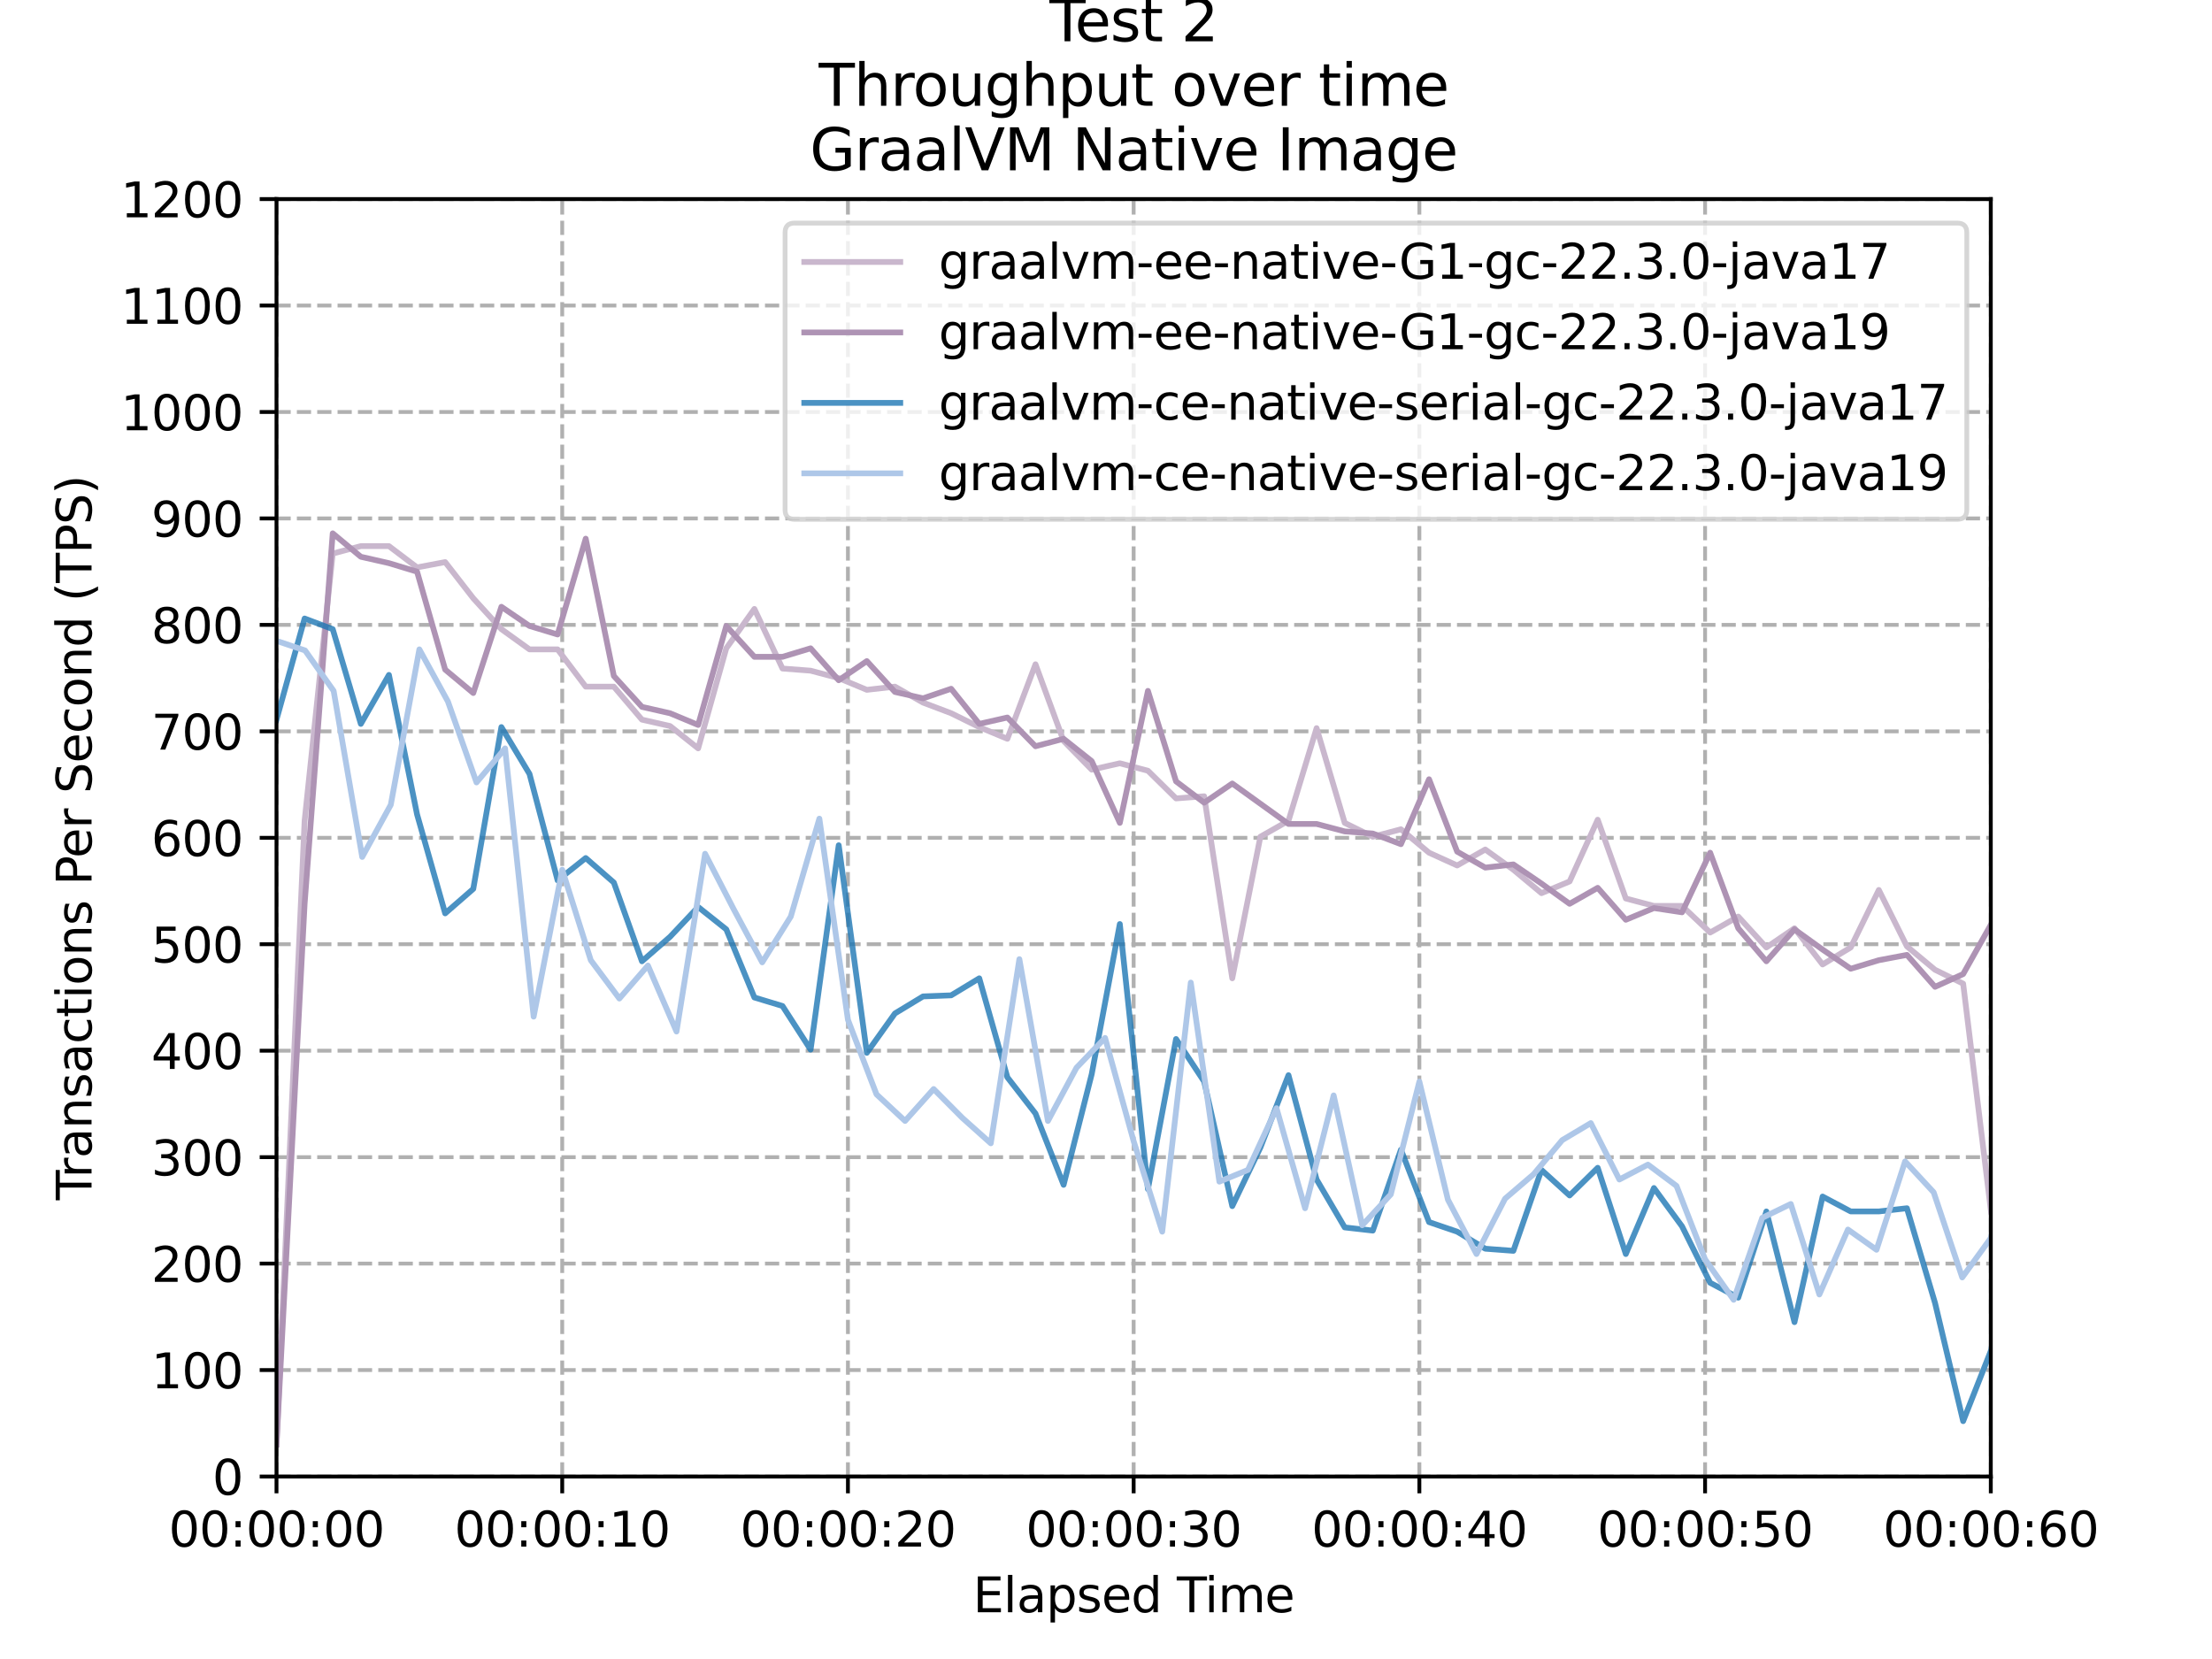 <?xml version="1.0" encoding="utf-8" standalone="no"?>
<!DOCTYPE svg PUBLIC "-//W3C//DTD SVG 1.1//EN"
  "http://www.w3.org/Graphics/SVG/1.1/DTD/svg11.dtd">
<svg xmlns:xlink="http://www.w3.org/1999/xlink" width="460.8pt" height="345.6pt" viewBox="0 0 460.8 345.6" xmlns="http://www.w3.org/2000/svg" version="1.1">
 <defs>
  <style type="text/css">*{stroke-linejoin: round; stroke-linecap: butt}</style>
 </defs>
 <g id="figure_1">
  <g id="patch_1">
   <path d="M 0 345.6 
L 460.8 345.6 
L 460.8 0 
L 0 0 
z
" style="fill: #ffffff"/>
  </g>
  <g id="axes_1">
   <g id="patch_2">
    <path d="M 57.6 307.584 
L 414.72 307.584 
L 414.72 41.472 
L 57.6 41.472 
z
" style="fill: #ffffff"/>
   </g>
   <g id="matplotlib.axis_1">
    <g id="xtick_1">
     <g id="line2d_1">
      <path d="M 57.6 307.584 
L 57.6 41.472 
" clip-path="url(#pe1d8a5c0b3)" style="fill: none; stroke-dasharray: 2.96,1.28; stroke-dashoffset: 0; stroke: #b0b0b0; stroke-width: 0.8"/>
     </g>
     <g id="line2d_2">
      <defs>
       <path id="mae9453c568" d="M 0 0 
L 0 3.5 
" style="stroke: #000000; stroke-width: 0.8"/>
      </defs>
      <g>
       <use xlink:href="#mae9453c568" x="57.6" y="307.584" style="stroke: #000000; stroke-width: 0.8"/>
      </g>
     </g>
     <g id="text_1">
      <!-- 00:00:00 -->
      <g transform="translate(35.144 322.182) scale(0.1 -0.1)">
       <defs>
        <path id="DejaVuSans-30" d="M 2034 4250 
Q 1547 4250 1301 3770 
Q 1056 3291 1056 2328 
Q 1056 1369 1301 889 
Q 1547 409 2034 409 
Q 2525 409 2770 889 
Q 3016 1369 3016 2328 
Q 3016 3291 2770 3770 
Q 2525 4250 2034 4250 
z
M 2034 4750 
Q 2819 4750 3233 4129 
Q 3647 3509 3647 2328 
Q 3647 1150 3233 529 
Q 2819 -91 2034 -91 
Q 1250 -91 836 529 
Q 422 1150 422 2328 
Q 422 3509 836 4129 
Q 1250 4750 2034 4750 
z
" transform="scale(0.016)"/>
        <path id="DejaVuSans-3a" d="M 750 794 
L 1409 794 
L 1409 0 
L 750 0 
L 750 794 
z
M 750 3309 
L 1409 3309 
L 1409 2516 
L 750 2516 
L 750 3309 
z
" transform="scale(0.016)"/>
       </defs>
       <use xlink:href="#DejaVuSans-30"/>
       <use xlink:href="#DejaVuSans-30" x="63.623"/>
       <use xlink:href="#DejaVuSans-3a" x="127.246"/>
       <use xlink:href="#DejaVuSans-30" x="160.938"/>
       <use xlink:href="#DejaVuSans-30" x="224.561"/>
       <use xlink:href="#DejaVuSans-3a" x="288.184"/>
       <use xlink:href="#DejaVuSans-30" x="321.875"/>
       <use xlink:href="#DejaVuSans-30" x="385.498"/>
      </g>
     </g>
    </g>
    <g id="xtick_2">
     <g id="line2d_3">
      <path d="M 117.12 307.584 
L 117.12 41.472 
" clip-path="url(#pe1d8a5c0b3)" style="fill: none; stroke-dasharray: 2.96,1.28; stroke-dashoffset: 0; stroke: #b0b0b0; stroke-width: 0.8"/>
     </g>
     <g id="line2d_4">
      <g>
       <use xlink:href="#mae9453c568" x="117.12" y="307.584" style="stroke: #000000; stroke-width: 0.8"/>
      </g>
     </g>
     <g id="text_2">
      <!-- 00:00:10 -->
      <g transform="translate(94.664 322.182) scale(0.1 -0.1)">
       <defs>
        <path id="DejaVuSans-31" d="M 794 531 
L 1825 531 
L 1825 4091 
L 703 3866 
L 703 4441 
L 1819 4666 
L 2450 4666 
L 2450 531 
L 3481 531 
L 3481 0 
L 794 0 
L 794 531 
z
" transform="scale(0.016)"/>
       </defs>
       <use xlink:href="#DejaVuSans-30"/>
       <use xlink:href="#DejaVuSans-30" x="63.623"/>
       <use xlink:href="#DejaVuSans-3a" x="127.246"/>
       <use xlink:href="#DejaVuSans-30" x="160.938"/>
       <use xlink:href="#DejaVuSans-30" x="224.561"/>
       <use xlink:href="#DejaVuSans-3a" x="288.184"/>
       <use xlink:href="#DejaVuSans-31" x="321.875"/>
       <use xlink:href="#DejaVuSans-30" x="385.498"/>
      </g>
     </g>
    </g>
    <g id="xtick_3">
     <g id="line2d_5">
      <path d="M 176.64 307.584 
L 176.64 41.472 
" clip-path="url(#pe1d8a5c0b3)" style="fill: none; stroke-dasharray: 2.96,1.28; stroke-dashoffset: 0; stroke: #b0b0b0; stroke-width: 0.8"/>
     </g>
     <g id="line2d_6">
      <g>
       <use xlink:href="#mae9453c568" x="176.64" y="307.584" style="stroke: #000000; stroke-width: 0.8"/>
      </g>
     </g>
     <g id="text_3">
      <!-- 00:00:20 -->
      <g transform="translate(154.184 322.182) scale(0.1 -0.1)">
       <defs>
        <path id="DejaVuSans-32" d="M 1228 531 
L 3431 531 
L 3431 0 
L 469 0 
L 469 531 
Q 828 903 1448 1529 
Q 2069 2156 2228 2338 
Q 2531 2678 2651 2914 
Q 2772 3150 2772 3378 
Q 2772 3750 2511 3984 
Q 2250 4219 1831 4219 
Q 1534 4219 1204 4116 
Q 875 4013 500 3803 
L 500 4441 
Q 881 4594 1212 4672 
Q 1544 4750 1819 4750 
Q 2544 4750 2975 4387 
Q 3406 4025 3406 3419 
Q 3406 3131 3298 2873 
Q 3191 2616 2906 2266 
Q 2828 2175 2409 1742 
Q 1991 1309 1228 531 
z
" transform="scale(0.016)"/>
       </defs>
       <use xlink:href="#DejaVuSans-30"/>
       <use xlink:href="#DejaVuSans-30" x="63.623"/>
       <use xlink:href="#DejaVuSans-3a" x="127.246"/>
       <use xlink:href="#DejaVuSans-30" x="160.938"/>
       <use xlink:href="#DejaVuSans-30" x="224.561"/>
       <use xlink:href="#DejaVuSans-3a" x="288.184"/>
       <use xlink:href="#DejaVuSans-32" x="321.875"/>
       <use xlink:href="#DejaVuSans-30" x="385.498"/>
      </g>
     </g>
    </g>
    <g id="xtick_4">
     <g id="line2d_7">
      <path d="M 236.16 307.584 
L 236.16 41.472 
" clip-path="url(#pe1d8a5c0b3)" style="fill: none; stroke-dasharray: 2.96,1.28; stroke-dashoffset: 0; stroke: #b0b0b0; stroke-width: 0.8"/>
     </g>
     <g id="line2d_8">
      <g>
       <use xlink:href="#mae9453c568" x="236.16" y="307.584" style="stroke: #000000; stroke-width: 0.8"/>
      </g>
     </g>
     <g id="text_4">
      <!-- 00:00:30 -->
      <g transform="translate(213.704 322.182) scale(0.1 -0.1)">
       <defs>
        <path id="DejaVuSans-33" d="M 2597 2516 
Q 3050 2419 3304 2112 
Q 3559 1806 3559 1356 
Q 3559 666 3084 287 
Q 2609 -91 1734 -91 
Q 1441 -91 1130 -33 
Q 819 25 488 141 
L 488 750 
Q 750 597 1062 519 
Q 1375 441 1716 441 
Q 2309 441 2620 675 
Q 2931 909 2931 1356 
Q 2931 1769 2642 2001 
Q 2353 2234 1838 2234 
L 1294 2234 
L 1294 2753 
L 1863 2753 
Q 2328 2753 2575 2939 
Q 2822 3125 2822 3475 
Q 2822 3834 2567 4026 
Q 2313 4219 1838 4219 
Q 1578 4219 1281 4162 
Q 984 4106 628 3988 
L 628 4550 
Q 988 4650 1302 4700 
Q 1616 4750 1894 4750 
Q 2613 4750 3031 4423 
Q 3450 4097 3450 3541 
Q 3450 3153 3228 2886 
Q 3006 2619 2597 2516 
z
" transform="scale(0.016)"/>
       </defs>
       <use xlink:href="#DejaVuSans-30"/>
       <use xlink:href="#DejaVuSans-30" x="63.623"/>
       <use xlink:href="#DejaVuSans-3a" x="127.246"/>
       <use xlink:href="#DejaVuSans-30" x="160.938"/>
       <use xlink:href="#DejaVuSans-30" x="224.561"/>
       <use xlink:href="#DejaVuSans-3a" x="288.184"/>
       <use xlink:href="#DejaVuSans-33" x="321.875"/>
       <use xlink:href="#DejaVuSans-30" x="385.498"/>
      </g>
     </g>
    </g>
    <g id="xtick_5">
     <g id="line2d_9">
      <path d="M 295.68 307.584 
L 295.68 41.472 
" clip-path="url(#pe1d8a5c0b3)" style="fill: none; stroke-dasharray: 2.96,1.28; stroke-dashoffset: 0; stroke: #b0b0b0; stroke-width: 0.8"/>
     </g>
     <g id="line2d_10">
      <g>
       <use xlink:href="#mae9453c568" x="295.68" y="307.584" style="stroke: #000000; stroke-width: 0.8"/>
      </g>
     </g>
     <g id="text_5">
      <!-- 00:00:40 -->
      <g transform="translate(273.224 322.182) scale(0.1 -0.1)">
       <defs>
        <path id="DejaVuSans-34" d="M 2419 4116 
L 825 1625 
L 2419 1625 
L 2419 4116 
z
M 2253 4666 
L 3047 4666 
L 3047 1625 
L 3713 1625 
L 3713 1100 
L 3047 1100 
L 3047 0 
L 2419 0 
L 2419 1100 
L 313 1100 
L 313 1709 
L 2253 4666 
z
" transform="scale(0.016)"/>
       </defs>
       <use xlink:href="#DejaVuSans-30"/>
       <use xlink:href="#DejaVuSans-30" x="63.623"/>
       <use xlink:href="#DejaVuSans-3a" x="127.246"/>
       <use xlink:href="#DejaVuSans-30" x="160.938"/>
       <use xlink:href="#DejaVuSans-30" x="224.561"/>
       <use xlink:href="#DejaVuSans-3a" x="288.184"/>
       <use xlink:href="#DejaVuSans-34" x="321.875"/>
       <use xlink:href="#DejaVuSans-30" x="385.498"/>
      </g>
     </g>
    </g>
    <g id="xtick_6">
     <g id="line2d_11">
      <path d="M 355.2 307.584 
L 355.2 41.472 
" clip-path="url(#pe1d8a5c0b3)" style="fill: none; stroke-dasharray: 2.96,1.28; stroke-dashoffset: 0; stroke: #b0b0b0; stroke-width: 0.8"/>
     </g>
     <g id="line2d_12">
      <g>
       <use xlink:href="#mae9453c568" x="355.2" y="307.584" style="stroke: #000000; stroke-width: 0.8"/>
      </g>
     </g>
     <g id="text_6">
      <!-- 00:00:50 -->
      <g transform="translate(332.744 322.182) scale(0.1 -0.1)">
       <defs>
        <path id="DejaVuSans-35" d="M 691 4666 
L 3169 4666 
L 3169 4134 
L 1269 4134 
L 1269 2991 
Q 1406 3038 1543 3061 
Q 1681 3084 1819 3084 
Q 2600 3084 3056 2656 
Q 3513 2228 3513 1497 
Q 3513 744 3044 326 
Q 2575 -91 1722 -91 
Q 1428 -91 1123 -41 
Q 819 9 494 109 
L 494 744 
Q 775 591 1075 516 
Q 1375 441 1709 441 
Q 2250 441 2565 725 
Q 2881 1009 2881 1497 
Q 2881 1984 2565 2268 
Q 2250 2553 1709 2553 
Q 1456 2553 1204 2497 
Q 953 2441 691 2322 
L 691 4666 
z
" transform="scale(0.016)"/>
       </defs>
       <use xlink:href="#DejaVuSans-30"/>
       <use xlink:href="#DejaVuSans-30" x="63.623"/>
       <use xlink:href="#DejaVuSans-3a" x="127.246"/>
       <use xlink:href="#DejaVuSans-30" x="160.938"/>
       <use xlink:href="#DejaVuSans-30" x="224.561"/>
       <use xlink:href="#DejaVuSans-3a" x="288.184"/>
       <use xlink:href="#DejaVuSans-35" x="321.875"/>
       <use xlink:href="#DejaVuSans-30" x="385.498"/>
      </g>
     </g>
    </g>
    <g id="xtick_7">
     <g id="line2d_13">
      <path d="M 414.72 307.584 
L 414.72 41.472 
" clip-path="url(#pe1d8a5c0b3)" style="fill: none; stroke-dasharray: 2.96,1.28; stroke-dashoffset: 0; stroke: #b0b0b0; stroke-width: 0.8"/>
     </g>
     <g id="line2d_14">
      <g>
       <use xlink:href="#mae9453c568" x="414.72" y="307.584" style="stroke: #000000; stroke-width: 0.8"/>
      </g>
     </g>
     <g id="text_7">
      <!-- 00:00:60 -->
      <g transform="translate(392.264 322.182) scale(0.1 -0.1)">
       <defs>
        <path id="DejaVuSans-36" d="M 2113 2584 
Q 1688 2584 1439 2293 
Q 1191 2003 1191 1497 
Q 1191 994 1439 701 
Q 1688 409 2113 409 
Q 2538 409 2786 701 
Q 3034 994 3034 1497 
Q 3034 2003 2786 2293 
Q 2538 2584 2113 2584 
z
M 3366 4563 
L 3366 3988 
Q 3128 4100 2886 4159 
Q 2644 4219 2406 4219 
Q 1781 4219 1451 3797 
Q 1122 3375 1075 2522 
Q 1259 2794 1537 2939 
Q 1816 3084 2150 3084 
Q 2853 3084 3261 2657 
Q 3669 2231 3669 1497 
Q 3669 778 3244 343 
Q 2819 -91 2113 -91 
Q 1303 -91 875 529 
Q 447 1150 447 2328 
Q 447 3434 972 4092 
Q 1497 4750 2381 4750 
Q 2619 4750 2861 4703 
Q 3103 4656 3366 4563 
z
" transform="scale(0.016)"/>
       </defs>
       <use xlink:href="#DejaVuSans-30"/>
       <use xlink:href="#DejaVuSans-30" x="63.623"/>
       <use xlink:href="#DejaVuSans-3a" x="127.246"/>
       <use xlink:href="#DejaVuSans-30" x="160.938"/>
       <use xlink:href="#DejaVuSans-30" x="224.561"/>
       <use xlink:href="#DejaVuSans-3a" x="288.184"/>
       <use xlink:href="#DejaVuSans-36" x="321.875"/>
       <use xlink:href="#DejaVuSans-30" x="385.498"/>
      </g>
     </g>
    </g>
    <g id="text_8">
     <!-- Elapsed Time -->
     <g transform="translate(202.695 335.861) scale(0.1 -0.1)">
      <defs>
       <path id="DejaVuSans-45" d="M 628 4666 
L 3578 4666 
L 3578 4134 
L 1259 4134 
L 1259 2753 
L 3481 2753 
L 3481 2222 
L 1259 2222 
L 1259 531 
L 3634 531 
L 3634 0 
L 628 0 
L 628 4666 
z
" transform="scale(0.016)"/>
       <path id="DejaVuSans-6c" d="M 603 4863 
L 1178 4863 
L 1178 0 
L 603 0 
L 603 4863 
z
" transform="scale(0.016)"/>
       <path id="DejaVuSans-61" d="M 2194 1759 
Q 1497 1759 1228 1600 
Q 959 1441 959 1056 
Q 959 750 1161 570 
Q 1363 391 1709 391 
Q 2188 391 2477 730 
Q 2766 1069 2766 1631 
L 2766 1759 
L 2194 1759 
z
M 3341 1997 
L 3341 0 
L 2766 0 
L 2766 531 
Q 2569 213 2275 61 
Q 1981 -91 1556 -91 
Q 1019 -91 701 211 
Q 384 513 384 1019 
Q 384 1609 779 1909 
Q 1175 2209 1959 2209 
L 2766 2209 
L 2766 2266 
Q 2766 2663 2505 2880 
Q 2244 3097 1772 3097 
Q 1472 3097 1187 3025 
Q 903 2953 641 2809 
L 641 3341 
Q 956 3463 1253 3523 
Q 1550 3584 1831 3584 
Q 2591 3584 2966 3190 
Q 3341 2797 3341 1997 
z
" transform="scale(0.016)"/>
       <path id="DejaVuSans-70" d="M 1159 525 
L 1159 -1331 
L 581 -1331 
L 581 3500 
L 1159 3500 
L 1159 2969 
Q 1341 3281 1617 3432 
Q 1894 3584 2278 3584 
Q 2916 3584 3314 3078 
Q 3713 2572 3713 1747 
Q 3713 922 3314 415 
Q 2916 -91 2278 -91 
Q 1894 -91 1617 61 
Q 1341 213 1159 525 
z
M 3116 1747 
Q 3116 2381 2855 2742 
Q 2594 3103 2138 3103 
Q 1681 3103 1420 2742 
Q 1159 2381 1159 1747 
Q 1159 1113 1420 752 
Q 1681 391 2138 391 
Q 2594 391 2855 752 
Q 3116 1113 3116 1747 
z
" transform="scale(0.016)"/>
       <path id="DejaVuSans-73" d="M 2834 3397 
L 2834 2853 
Q 2591 2978 2328 3040 
Q 2066 3103 1784 3103 
Q 1356 3103 1142 2972 
Q 928 2841 928 2578 
Q 928 2378 1081 2264 
Q 1234 2150 1697 2047 
L 1894 2003 
Q 2506 1872 2764 1633 
Q 3022 1394 3022 966 
Q 3022 478 2636 193 
Q 2250 -91 1575 -91 
Q 1294 -91 989 -36 
Q 684 19 347 128 
L 347 722 
Q 666 556 975 473 
Q 1284 391 1588 391 
Q 1994 391 2212 530 
Q 2431 669 2431 922 
Q 2431 1156 2273 1281 
Q 2116 1406 1581 1522 
L 1381 1569 
Q 847 1681 609 1914 
Q 372 2147 372 2553 
Q 372 3047 722 3315 
Q 1072 3584 1716 3584 
Q 2034 3584 2315 3537 
Q 2597 3491 2834 3397 
z
" transform="scale(0.016)"/>
       <path id="DejaVuSans-65" d="M 3597 1894 
L 3597 1613 
L 953 1613 
Q 991 1019 1311 708 
Q 1631 397 2203 397 
Q 2534 397 2845 478 
Q 3156 559 3463 722 
L 3463 178 
Q 3153 47 2828 -22 
Q 2503 -91 2169 -91 
Q 1331 -91 842 396 
Q 353 884 353 1716 
Q 353 2575 817 3079 
Q 1281 3584 2069 3584 
Q 2775 3584 3186 3129 
Q 3597 2675 3597 1894 
z
M 3022 2063 
Q 3016 2534 2758 2815 
Q 2500 3097 2075 3097 
Q 1594 3097 1305 2825 
Q 1016 2553 972 2059 
L 3022 2063 
z
" transform="scale(0.016)"/>
       <path id="DejaVuSans-64" d="M 2906 2969 
L 2906 4863 
L 3481 4863 
L 3481 0 
L 2906 0 
L 2906 525 
Q 2725 213 2448 61 
Q 2172 -91 1784 -91 
Q 1150 -91 751 415 
Q 353 922 353 1747 
Q 353 2572 751 3078 
Q 1150 3584 1784 3584 
Q 2172 3584 2448 3432 
Q 2725 3281 2906 2969 
z
M 947 1747 
Q 947 1113 1208 752 
Q 1469 391 1925 391 
Q 2381 391 2643 752 
Q 2906 1113 2906 1747 
Q 2906 2381 2643 2742 
Q 2381 3103 1925 3103 
Q 1469 3103 1208 2742 
Q 947 2381 947 1747 
z
" transform="scale(0.016)"/>
       <path id="DejaVuSans-20" transform="scale(0.016)"/>
       <path id="DejaVuSans-54" d="M -19 4666 
L 3928 4666 
L 3928 4134 
L 2272 4134 
L 2272 0 
L 1638 0 
L 1638 4134 
L -19 4134 
L -19 4666 
z
" transform="scale(0.016)"/>
       <path id="DejaVuSans-69" d="M 603 3500 
L 1178 3500 
L 1178 0 
L 603 0 
L 603 3500 
z
M 603 4863 
L 1178 4863 
L 1178 4134 
L 603 4134 
L 603 4863 
z
" transform="scale(0.016)"/>
       <path id="DejaVuSans-6d" d="M 3328 2828 
Q 3544 3216 3844 3400 
Q 4144 3584 4550 3584 
Q 5097 3584 5394 3201 
Q 5691 2819 5691 2113 
L 5691 0 
L 5113 0 
L 5113 2094 
Q 5113 2597 4934 2840 
Q 4756 3084 4391 3084 
Q 3944 3084 3684 2787 
Q 3425 2491 3425 1978 
L 3425 0 
L 2847 0 
L 2847 2094 
Q 2847 2600 2669 2842 
Q 2491 3084 2119 3084 
Q 1678 3084 1418 2786 
Q 1159 2488 1159 1978 
L 1159 0 
L 581 0 
L 581 3500 
L 1159 3500 
L 1159 2956 
Q 1356 3278 1631 3431 
Q 1906 3584 2284 3584 
Q 2666 3584 2933 3390 
Q 3200 3197 3328 2828 
z
" transform="scale(0.016)"/>
      </defs>
      <use xlink:href="#DejaVuSans-45"/>
      <use xlink:href="#DejaVuSans-6c" x="63.184"/>
      <use xlink:href="#DejaVuSans-61" x="90.967"/>
      <use xlink:href="#DejaVuSans-70" x="152.246"/>
      <use xlink:href="#DejaVuSans-73" x="215.723"/>
      <use xlink:href="#DejaVuSans-65" x="267.822"/>
      <use xlink:href="#DejaVuSans-64" x="329.346"/>
      <use xlink:href="#DejaVuSans-20" x="392.822"/>
      <use xlink:href="#DejaVuSans-54" x="424.609"/>
      <use xlink:href="#DejaVuSans-69" x="482.568"/>
      <use xlink:href="#DejaVuSans-6d" x="510.352"/>
      <use xlink:href="#DejaVuSans-65" x="607.764"/>
     </g>
    </g>
   </g>
   <g id="matplotlib.axis_2">
    <g id="ytick_1">
     <g id="line2d_15">
      <path d="M 57.6 307.584 
L 414.72 307.584 
" clip-path="url(#pe1d8a5c0b3)" style="fill: none; stroke-dasharray: 2.96,1.28; stroke-dashoffset: 0; stroke: #b0b0b0; stroke-width: 0.8"/>
     </g>
     <g id="line2d_16">
      <defs>
       <path id="meb08b8c2e0" d="M 0 0 
L -3.5 0 
" style="stroke: #000000; stroke-width: 0.8"/>
      </defs>
      <g>
       <use xlink:href="#meb08b8c2e0" x="57.6" y="307.584" style="stroke: #000000; stroke-width: 0.8"/>
      </g>
     </g>
     <g id="text_9">
      <!-- 0 -->
      <g transform="translate(44.237 311.383) scale(0.1 -0.1)">
       <use xlink:href="#DejaVuSans-30"/>
      </g>
     </g>
    </g>
    <g id="ytick_2">
     <g id="line2d_17">
      <path d="M 57.6 285.408 
L 414.72 285.408 
" clip-path="url(#pe1d8a5c0b3)" style="fill: none; stroke-dasharray: 2.96,1.28; stroke-dashoffset: 0; stroke: #b0b0b0; stroke-width: 0.8"/>
     </g>
     <g id="line2d_18">
      <g>
       <use xlink:href="#meb08b8c2e0" x="57.6" y="285.408" style="stroke: #000000; stroke-width: 0.8"/>
      </g>
     </g>
     <g id="text_10">
      <!-- 100 -->
      <g transform="translate(31.512 289.207) scale(0.1 -0.1)">
       <use xlink:href="#DejaVuSans-31"/>
       <use xlink:href="#DejaVuSans-30" x="63.623"/>
       <use xlink:href="#DejaVuSans-30" x="127.246"/>
      </g>
     </g>
    </g>
    <g id="ytick_3">
     <g id="line2d_19">
      <path d="M 57.6 263.232 
L 414.72 263.232 
" clip-path="url(#pe1d8a5c0b3)" style="fill: none; stroke-dasharray: 2.96,1.28; stroke-dashoffset: 0; stroke: #b0b0b0; stroke-width: 0.8"/>
     </g>
     <g id="line2d_20">
      <g>
       <use xlink:href="#meb08b8c2e0" x="57.6" y="263.232" style="stroke: #000000; stroke-width: 0.8"/>
      </g>
     </g>
     <g id="text_11">
      <!-- 200 -->
      <g transform="translate(31.512 267.031) scale(0.1 -0.1)">
       <use xlink:href="#DejaVuSans-32"/>
       <use xlink:href="#DejaVuSans-30" x="63.623"/>
       <use xlink:href="#DejaVuSans-30" x="127.246"/>
      </g>
     </g>
    </g>
    <g id="ytick_4">
     <g id="line2d_21">
      <path d="M 57.6 241.056 
L 414.72 241.056 
" clip-path="url(#pe1d8a5c0b3)" style="fill: none; stroke-dasharray: 2.96,1.28; stroke-dashoffset: 0; stroke: #b0b0b0; stroke-width: 0.8"/>
     </g>
     <g id="line2d_22">
      <g>
       <use xlink:href="#meb08b8c2e0" x="57.6" y="241.056" style="stroke: #000000; stroke-width: 0.8"/>
      </g>
     </g>
     <g id="text_12">
      <!-- 300 -->
      <g transform="translate(31.512 244.855) scale(0.1 -0.1)">
       <use xlink:href="#DejaVuSans-33"/>
       <use xlink:href="#DejaVuSans-30" x="63.623"/>
       <use xlink:href="#DejaVuSans-30" x="127.246"/>
      </g>
     </g>
    </g>
    <g id="ytick_5">
     <g id="line2d_23">
      <path d="M 57.6 218.88 
L 414.72 218.88 
" clip-path="url(#pe1d8a5c0b3)" style="fill: none; stroke-dasharray: 2.96,1.28; stroke-dashoffset: 0; stroke: #b0b0b0; stroke-width: 0.8"/>
     </g>
     <g id="line2d_24">
      <g>
       <use xlink:href="#meb08b8c2e0" x="57.6" y="218.88" style="stroke: #000000; stroke-width: 0.8"/>
      </g>
     </g>
     <g id="text_13">
      <!-- 400 -->
      <g transform="translate(31.512 222.679) scale(0.1 -0.1)">
       <use xlink:href="#DejaVuSans-34"/>
       <use xlink:href="#DejaVuSans-30" x="63.623"/>
       <use xlink:href="#DejaVuSans-30" x="127.246"/>
      </g>
     </g>
    </g>
    <g id="ytick_6">
     <g id="line2d_25">
      <path d="M 57.6 196.704 
L 414.72 196.704 
" clip-path="url(#pe1d8a5c0b3)" style="fill: none; stroke-dasharray: 2.96,1.28; stroke-dashoffset: 0; stroke: #b0b0b0; stroke-width: 0.8"/>
     </g>
     <g id="line2d_26">
      <g>
       <use xlink:href="#meb08b8c2e0" x="57.6" y="196.704" style="stroke: #000000; stroke-width: 0.8"/>
      </g>
     </g>
     <g id="text_14">
      <!-- 500 -->
      <g transform="translate(31.512 200.503) scale(0.1 -0.1)">
       <use xlink:href="#DejaVuSans-35"/>
       <use xlink:href="#DejaVuSans-30" x="63.623"/>
       <use xlink:href="#DejaVuSans-30" x="127.246"/>
      </g>
     </g>
    </g>
    <g id="ytick_7">
     <g id="line2d_27">
      <path d="M 57.6 174.528 
L 414.72 174.528 
" clip-path="url(#pe1d8a5c0b3)" style="fill: none; stroke-dasharray: 2.96,1.28; stroke-dashoffset: 0; stroke: #b0b0b0; stroke-width: 0.8"/>
     </g>
     <g id="line2d_28">
      <g>
       <use xlink:href="#meb08b8c2e0" x="57.6" y="174.528" style="stroke: #000000; stroke-width: 0.8"/>
      </g>
     </g>
     <g id="text_15">
      <!-- 600 -->
      <g transform="translate(31.512 178.327) scale(0.1 -0.1)">
       <use xlink:href="#DejaVuSans-36"/>
       <use xlink:href="#DejaVuSans-30" x="63.623"/>
       <use xlink:href="#DejaVuSans-30" x="127.246"/>
      </g>
     </g>
    </g>
    <g id="ytick_8">
     <g id="line2d_29">
      <path d="M 57.6 152.352 
L 414.72 152.352 
" clip-path="url(#pe1d8a5c0b3)" style="fill: none; stroke-dasharray: 2.96,1.28; stroke-dashoffset: 0; stroke: #b0b0b0; stroke-width: 0.8"/>
     </g>
     <g id="line2d_30">
      <g>
       <use xlink:href="#meb08b8c2e0" x="57.6" y="152.352" style="stroke: #000000; stroke-width: 0.8"/>
      </g>
     </g>
     <g id="text_16">
      <!-- 700 -->
      <g transform="translate(31.512 156.151) scale(0.1 -0.1)">
       <defs>
        <path id="DejaVuSans-37" d="M 525 4666 
L 3525 4666 
L 3525 4397 
L 1831 0 
L 1172 0 
L 2766 4134 
L 525 4134 
L 525 4666 
z
" transform="scale(0.016)"/>
       </defs>
       <use xlink:href="#DejaVuSans-37"/>
       <use xlink:href="#DejaVuSans-30" x="63.623"/>
       <use xlink:href="#DejaVuSans-30" x="127.246"/>
      </g>
     </g>
    </g>
    <g id="ytick_9">
     <g id="line2d_31">
      <path d="M 57.6 130.176 
L 414.72 130.176 
" clip-path="url(#pe1d8a5c0b3)" style="fill: none; stroke-dasharray: 2.96,1.28; stroke-dashoffset: 0; stroke: #b0b0b0; stroke-width: 0.8"/>
     </g>
     <g id="line2d_32">
      <g>
       <use xlink:href="#meb08b8c2e0" x="57.6" y="130.176" style="stroke: #000000; stroke-width: 0.8"/>
      </g>
     </g>
     <g id="text_17">
      <!-- 800 -->
      <g transform="translate(31.512 133.975) scale(0.1 -0.1)">
       <defs>
        <path id="DejaVuSans-38" d="M 2034 2216 
Q 1584 2216 1326 1975 
Q 1069 1734 1069 1313 
Q 1069 891 1326 650 
Q 1584 409 2034 409 
Q 2484 409 2743 651 
Q 3003 894 3003 1313 
Q 3003 1734 2745 1975 
Q 2488 2216 2034 2216 
z
M 1403 2484 
Q 997 2584 770 2862 
Q 544 3141 544 3541 
Q 544 4100 942 4425 
Q 1341 4750 2034 4750 
Q 2731 4750 3128 4425 
Q 3525 4100 3525 3541 
Q 3525 3141 3298 2862 
Q 3072 2584 2669 2484 
Q 3125 2378 3379 2068 
Q 3634 1759 3634 1313 
Q 3634 634 3220 271 
Q 2806 -91 2034 -91 
Q 1263 -91 848 271 
Q 434 634 434 1313 
Q 434 1759 690 2068 
Q 947 2378 1403 2484 
z
M 1172 3481 
Q 1172 3119 1398 2916 
Q 1625 2713 2034 2713 
Q 2441 2713 2670 2916 
Q 2900 3119 2900 3481 
Q 2900 3844 2670 4047 
Q 2441 4250 2034 4250 
Q 1625 4250 1398 4047 
Q 1172 3844 1172 3481 
z
" transform="scale(0.016)"/>
       </defs>
       <use xlink:href="#DejaVuSans-38"/>
       <use xlink:href="#DejaVuSans-30" x="63.623"/>
       <use xlink:href="#DejaVuSans-30" x="127.246"/>
      </g>
     </g>
    </g>
    <g id="ytick_10">
     <g id="line2d_33">
      <path d="M 57.6 108 
L 414.72 108 
" clip-path="url(#pe1d8a5c0b3)" style="fill: none; stroke-dasharray: 2.96,1.28; stroke-dashoffset: 0; stroke: #b0b0b0; stroke-width: 0.8"/>
     </g>
     <g id="line2d_34">
      <g>
       <use xlink:href="#meb08b8c2e0" x="57.6" y="108" style="stroke: #000000; stroke-width: 0.8"/>
      </g>
     </g>
     <g id="text_18">
      <!-- 900 -->
      <g transform="translate(31.512 111.799) scale(0.1 -0.1)">
       <defs>
        <path id="DejaVuSans-39" d="M 703 97 
L 703 672 
Q 941 559 1184 500 
Q 1428 441 1663 441 
Q 2288 441 2617 861 
Q 2947 1281 2994 2138 
Q 2813 1869 2534 1725 
Q 2256 1581 1919 1581 
Q 1219 1581 811 2004 
Q 403 2428 403 3163 
Q 403 3881 828 4315 
Q 1253 4750 1959 4750 
Q 2769 4750 3195 4129 
Q 3622 3509 3622 2328 
Q 3622 1225 3098 567 
Q 2575 -91 1691 -91 
Q 1453 -91 1209 -44 
Q 966 3 703 97 
z
M 1959 2075 
Q 2384 2075 2632 2365 
Q 2881 2656 2881 3163 
Q 2881 3666 2632 3958 
Q 2384 4250 1959 4250 
Q 1534 4250 1286 3958 
Q 1038 3666 1038 3163 
Q 1038 2656 1286 2365 
Q 1534 2075 1959 2075 
z
" transform="scale(0.016)"/>
       </defs>
       <use xlink:href="#DejaVuSans-39"/>
       <use xlink:href="#DejaVuSans-30" x="63.623"/>
       <use xlink:href="#DejaVuSans-30" x="127.246"/>
      </g>
     </g>
    </g>
    <g id="ytick_11">
     <g id="line2d_35">
      <path d="M 57.6 85.824 
L 414.72 85.824 
" clip-path="url(#pe1d8a5c0b3)" style="fill: none; stroke-dasharray: 2.96,1.28; stroke-dashoffset: 0; stroke: #b0b0b0; stroke-width: 0.8"/>
     </g>
     <g id="line2d_36">
      <g>
       <use xlink:href="#meb08b8c2e0" x="57.6" y="85.824" style="stroke: #000000; stroke-width: 0.8"/>
      </g>
     </g>
     <g id="text_19">
      <!-- 1000 -->
      <g transform="translate(25.15 89.623) scale(0.1 -0.1)">
       <use xlink:href="#DejaVuSans-31"/>
       <use xlink:href="#DejaVuSans-30" x="63.623"/>
       <use xlink:href="#DejaVuSans-30" x="127.246"/>
       <use xlink:href="#DejaVuSans-30" x="190.869"/>
      </g>
     </g>
    </g>
    <g id="ytick_12">
     <g id="line2d_37">
      <path d="M 57.6 63.648 
L 414.72 63.648 
" clip-path="url(#pe1d8a5c0b3)" style="fill: none; stroke-dasharray: 2.96,1.28; stroke-dashoffset: 0; stroke: #b0b0b0; stroke-width: 0.8"/>
     </g>
     <g id="line2d_38">
      <g>
       <use xlink:href="#meb08b8c2e0" x="57.6" y="63.648" style="stroke: #000000; stroke-width: 0.8"/>
      </g>
     </g>
     <g id="text_20">
      <!-- 1100 -->
      <g transform="translate(25.15 67.447) scale(0.1 -0.1)">
       <use xlink:href="#DejaVuSans-31"/>
       <use xlink:href="#DejaVuSans-31" x="63.623"/>
       <use xlink:href="#DejaVuSans-30" x="127.246"/>
       <use xlink:href="#DejaVuSans-30" x="190.869"/>
      </g>
     </g>
    </g>
    <g id="ytick_13">
     <g id="line2d_39">
      <path d="M 57.6 41.472 
L 414.72 41.472 
" clip-path="url(#pe1d8a5c0b3)" style="fill: none; stroke-dasharray: 2.96,1.28; stroke-dashoffset: 0; stroke: #b0b0b0; stroke-width: 0.8"/>
     </g>
     <g id="line2d_40">
      <g>
       <use xlink:href="#meb08b8c2e0" x="57.6" y="41.472" style="stroke: #000000; stroke-width: 0.8"/>
      </g>
     </g>
     <g id="text_21">
      <!-- 1200 -->
      <g transform="translate(25.15 45.271) scale(0.1 -0.1)">
       <use xlink:href="#DejaVuSans-31"/>
       <use xlink:href="#DejaVuSans-32" x="63.623"/>
       <use xlink:href="#DejaVuSans-30" x="127.246"/>
       <use xlink:href="#DejaVuSans-30" x="190.869"/>
      </g>
     </g>
    </g>
    <g id="text_22">
     <!-- Transactions Per Second (TPS) -->
     <g transform="translate(19.07 250.012) rotate(-90) scale(0.1 -0.1)">
      <defs>
       <path id="DejaVuSans-72" d="M 2631 2963 
Q 2534 3019 2420 3045 
Q 2306 3072 2169 3072 
Q 1681 3072 1420 2755 
Q 1159 2438 1159 1844 
L 1159 0 
L 581 0 
L 581 3500 
L 1159 3500 
L 1159 2956 
Q 1341 3275 1631 3429 
Q 1922 3584 2338 3584 
Q 2397 3584 2469 3576 
Q 2541 3569 2628 3553 
L 2631 2963 
z
" transform="scale(0.016)"/>
       <path id="DejaVuSans-6e" d="M 3513 2113 
L 3513 0 
L 2938 0 
L 2938 2094 
Q 2938 2591 2744 2837 
Q 2550 3084 2163 3084 
Q 1697 3084 1428 2787 
Q 1159 2491 1159 1978 
L 1159 0 
L 581 0 
L 581 3500 
L 1159 3500 
L 1159 2956 
Q 1366 3272 1645 3428 
Q 1925 3584 2291 3584 
Q 2894 3584 3203 3211 
Q 3513 2838 3513 2113 
z
" transform="scale(0.016)"/>
       <path id="DejaVuSans-63" d="M 3122 3366 
L 3122 2828 
Q 2878 2963 2633 3030 
Q 2388 3097 2138 3097 
Q 1578 3097 1268 2742 
Q 959 2388 959 1747 
Q 959 1106 1268 751 
Q 1578 397 2138 397 
Q 2388 397 2633 464 
Q 2878 531 3122 666 
L 3122 134 
Q 2881 22 2623 -34 
Q 2366 -91 2075 -91 
Q 1284 -91 818 406 
Q 353 903 353 1747 
Q 353 2603 823 3093 
Q 1294 3584 2113 3584 
Q 2378 3584 2631 3529 
Q 2884 3475 3122 3366 
z
" transform="scale(0.016)"/>
       <path id="DejaVuSans-74" d="M 1172 4494 
L 1172 3500 
L 2356 3500 
L 2356 3053 
L 1172 3053 
L 1172 1153 
Q 1172 725 1289 603 
Q 1406 481 1766 481 
L 2356 481 
L 2356 0 
L 1766 0 
Q 1100 0 847 248 
Q 594 497 594 1153 
L 594 3053 
L 172 3053 
L 172 3500 
L 594 3500 
L 594 4494 
L 1172 4494 
z
" transform="scale(0.016)"/>
       <path id="DejaVuSans-6f" d="M 1959 3097 
Q 1497 3097 1228 2736 
Q 959 2375 959 1747 
Q 959 1119 1226 758 
Q 1494 397 1959 397 
Q 2419 397 2687 759 
Q 2956 1122 2956 1747 
Q 2956 2369 2687 2733 
Q 2419 3097 1959 3097 
z
M 1959 3584 
Q 2709 3584 3137 3096 
Q 3566 2609 3566 1747 
Q 3566 888 3137 398 
Q 2709 -91 1959 -91 
Q 1206 -91 779 398 
Q 353 888 353 1747 
Q 353 2609 779 3096 
Q 1206 3584 1959 3584 
z
" transform="scale(0.016)"/>
       <path id="DejaVuSans-50" d="M 1259 4147 
L 1259 2394 
L 2053 2394 
Q 2494 2394 2734 2622 
Q 2975 2850 2975 3272 
Q 2975 3691 2734 3919 
Q 2494 4147 2053 4147 
L 1259 4147 
z
M 628 4666 
L 2053 4666 
Q 2838 4666 3239 4311 
Q 3641 3956 3641 3272 
Q 3641 2581 3239 2228 
Q 2838 1875 2053 1875 
L 1259 1875 
L 1259 0 
L 628 0 
L 628 4666 
z
" transform="scale(0.016)"/>
       <path id="DejaVuSans-53" d="M 3425 4513 
L 3425 3897 
Q 3066 4069 2747 4153 
Q 2428 4238 2131 4238 
Q 1616 4238 1336 4038 
Q 1056 3838 1056 3469 
Q 1056 3159 1242 3001 
Q 1428 2844 1947 2747 
L 2328 2669 
Q 3034 2534 3370 2195 
Q 3706 1856 3706 1288 
Q 3706 609 3251 259 
Q 2797 -91 1919 -91 
Q 1588 -91 1214 -16 
Q 841 59 441 206 
L 441 856 
Q 825 641 1194 531 
Q 1563 422 1919 422 
Q 2459 422 2753 634 
Q 3047 847 3047 1241 
Q 3047 1584 2836 1778 
Q 2625 1972 2144 2069 
L 1759 2144 
Q 1053 2284 737 2584 
Q 422 2884 422 3419 
Q 422 4038 858 4394 
Q 1294 4750 2059 4750 
Q 2388 4750 2728 4690 
Q 3069 4631 3425 4513 
z
" transform="scale(0.016)"/>
       <path id="DejaVuSans-28" d="M 1984 4856 
Q 1566 4138 1362 3434 
Q 1159 2731 1159 2009 
Q 1159 1288 1364 580 
Q 1569 -128 1984 -844 
L 1484 -844 
Q 1016 -109 783 600 
Q 550 1309 550 2009 
Q 550 2706 781 3412 
Q 1013 4119 1484 4856 
L 1984 4856 
z
" transform="scale(0.016)"/>
       <path id="DejaVuSans-29" d="M 513 4856 
L 1013 4856 
Q 1481 4119 1714 3412 
Q 1947 2706 1947 2009 
Q 1947 1309 1714 600 
Q 1481 -109 1013 -844 
L 513 -844 
Q 928 -128 1133 580 
Q 1338 1288 1338 2009 
Q 1338 2731 1133 3434 
Q 928 4138 513 4856 
z
" transform="scale(0.016)"/>
      </defs>
      <use xlink:href="#DejaVuSans-54"/>
      <use xlink:href="#DejaVuSans-72" x="46.334"/>
      <use xlink:href="#DejaVuSans-61" x="87.447"/>
      <use xlink:href="#DejaVuSans-6e" x="148.727"/>
      <use xlink:href="#DejaVuSans-73" x="212.105"/>
      <use xlink:href="#DejaVuSans-61" x="264.205"/>
      <use xlink:href="#DejaVuSans-63" x="325.484"/>
      <use xlink:href="#DejaVuSans-74" x="380.465"/>
      <use xlink:href="#DejaVuSans-69" x="419.674"/>
      <use xlink:href="#DejaVuSans-6f" x="447.457"/>
      <use xlink:href="#DejaVuSans-6e" x="508.639"/>
      <use xlink:href="#DejaVuSans-73" x="572.018"/>
      <use xlink:href="#DejaVuSans-20" x="624.117"/>
      <use xlink:href="#DejaVuSans-50" x="655.904"/>
      <use xlink:href="#DejaVuSans-65" x="712.582"/>
      <use xlink:href="#DejaVuSans-72" x="774.105"/>
      <use xlink:href="#DejaVuSans-20" x="815.219"/>
      <use xlink:href="#DejaVuSans-53" x="847.006"/>
      <use xlink:href="#DejaVuSans-65" x="910.482"/>
      <use xlink:href="#DejaVuSans-63" x="972.006"/>
      <use xlink:href="#DejaVuSans-6f" x="1026.986"/>
      <use xlink:href="#DejaVuSans-6e" x="1088.168"/>
      <use xlink:href="#DejaVuSans-64" x="1151.547"/>
      <use xlink:href="#DejaVuSans-20" x="1215.023"/>
      <use xlink:href="#DejaVuSans-28" x="1246.811"/>
      <use xlink:href="#DejaVuSans-54" x="1285.824"/>
      <use xlink:href="#DejaVuSans-50" x="1346.908"/>
      <use xlink:href="#DejaVuSans-53" x="1407.211"/>
      <use xlink:href="#DejaVuSans-29" x="1470.688"/>
     </g>
    </g>
   </g>
   <g id="line2d_41">
    <path d="M 57.6 300.931 
L 63.456 170.98 
L 69.312 115.318 
L 75.168 113.766 
L 81.024 113.766 
L 86.88 118.201 
L 92.736 117.092 
L 98.592 124.632 
L 104.448 131.063 
L 110.304 135.276 
L 116.16 135.276 
L 122.016 143.038 
L 127.872 143.038 
L 133.728 149.913 
L 139.584 151.243 
L 145.44 155.9 
L 151.296 135.055 
L 157.152 126.85 
L 163.008 139.268 
L 168.864 139.712 
L 174.72 141.264 
L 180.576 143.703 
L 186.432 143.038 
L 192.288 146.364 
L 198.144 148.582 
L 204 151.465 
L 209.856 153.904 
L 215.712 138.381 
L 221.568 154.348 
L 227.424 160.335 
L 233.28 159.005 
L 239.136 160.557 
L 244.992 166.323 
L 250.848 165.879 
L 256.704 203.8 
L 262.56 174.306 
L 268.416 170.98 
L 274.272 151.687 
L 280.128 171.423 
L 285.984 174.306 
L 291.84 172.754 
L 297.696 177.633 
L 303.552 180.294 
L 309.408 176.967 
L 315.264 181.181 
L 321.12 186.06 
L 326.976 183.62 
L 332.832 170.758 
L 338.688 187.168 
L 344.544 188.721 
L 350.4 188.721 
L 356.256 194.265 
L 362.112 190.938 
L 367.968 197.369 
L 373.824 193.378 
L 379.68 200.917 
L 385.536 197.369 
L 391.392 185.394 
L 397.248 197.148 
L 403.104 202.026 
L 408.96 204.909 
L 414.816 252.809 
L 420.672 199.365 
" clip-path="url(#pe1d8a5c0b3)" style="fill: none; stroke: #c9b7cd; stroke-width: 1.2; stroke-linecap: square"/>
   </g>
   <g id="line2d_42">
    <path d="M 57.6 300.931 
L 63.456 188.277 
L 69.312 111.105 
L 75.168 115.983 
L 81.024 117.314 
L 86.88 119.088 
L 92.736 139.49 
L 98.592 144.369 
L 104.448 126.406 
L 110.304 130.398 
L 116.16 132.172 
L 122.016 112.213 
L 127.872 140.82 
L 133.728 147.252 
L 139.584 148.582 
L 145.44 151.021 
L 151.296 130.398 
L 157.152 136.829 
L 163.008 136.829 
L 168.864 135.055 
L 174.72 141.708 
L 180.576 137.716 
L 186.432 144.147 
L 192.288 145.477 
L 198.144 143.482 
L 204 150.8 
L 209.856 149.469 
L 215.712 155.457 
L 221.568 153.904 
L 227.424 158.561 
L 233.28 171.423 
L 239.136 143.925 
L 244.992 162.775 
L 250.848 167.21 
L 256.704 163.218 
L 262.56 167.432 
L 268.416 171.645 
L 274.272 171.645 
L 280.128 173.197 
L 285.984 173.641 
L 291.84 175.859 
L 297.696 162.331 
L 303.552 177.411 
L 309.408 180.737 
L 315.264 180.072 
L 321.12 184.064 
L 326.976 188.277 
L 332.832 184.951 
L 338.688 191.604 
L 344.544 189.164 
L 350.4 190.051 
L 356.256 177.633 
L 362.112 193.378 
L 367.968 200.252 
L 373.824 193.599 
L 379.68 197.813 
L 385.536 201.804 
L 391.392 200.03 
L 397.248 198.922 
L 403.104 205.574 
L 408.96 202.913 
L 414.816 192.491 
L 420.672 243.274 
" clip-path="url(#pe1d8a5c0b3)" style="fill: none; stroke: #ae93b4; stroke-width: 1.2; stroke-linecap: square"/>
   </g>
   <g id="line2d_43">
    <path d="M 57.6 149.913 
L 63.456 128.845 
L 69.312 131.063 
L 75.168 150.8 
L 81.024 140.599 
L 86.88 169.649 
L 92.736 190.273 
L 98.592 185.172 
L 104.448 151.465 
L 110.304 161.222 
L 116.16 183.398 
L 122.016 178.741 
L 127.872 183.842 
L 133.728 200.252 
L 139.584 195.152 
L 145.44 188.942 
L 151.296 193.599 
L 157.152 207.792 
L 163.008 209.566 
L 168.864 218.658 
L 174.72 176.08 
L 180.576 219.324 
L 186.432 211.118 
L 192.288 207.57 
L 198.144 207.348 
L 204 203.8 
L 209.856 224.424 
L 215.712 231.964 
L 221.568 246.822 
L 227.424 223.759 
L 233.28 192.491 
L 239.136 247.709 
L 244.992 216.441 
L 250.848 225.311 
L 256.704 251.257 
L 262.56 239.06 
L 268.416 223.98 
L 274.272 245.713 
L 280.128 255.692 
L 285.984 256.357 
L 291.84 239.504 
L 297.696 254.583 
L 303.552 256.579 
L 309.408 260.127 
L 315.264 260.571 
L 321.12 243.717 
L 326.976 249.039 
L 332.832 243.274 
L 338.688 261.236 
L 344.544 247.487 
L 350.4 255.47 
L 356.256 267.224 
L 362.112 270.328 
L 367.968 252.366 
L 373.824 275.429 
L 379.68 249.261 
L 385.536 252.366 
L 391.392 252.366 
L 397.248 251.7 
L 403.104 271.437 
L 408.96 296.052 
L 414.816 281.195 
L 420.672 242.608 
" clip-path="url(#pe1d8a5c0b3)" style="fill: none; stroke: #1f77b4; stroke-opacity: 0.8; stroke-width: 1.2; stroke-linecap: square"/>
   </g>
   <g id="line2d_44">
    <path d="M 57.6 133.502 
L 63.552 135.498 
L 69.504 143.925 
L 75.456 178.52 
L 81.408 167.653 
L 87.36 135.276 
L 93.312 146.143 
L 99.264 162.996 
L 105.216 155.9 
L 111.168 211.784 
L 117.12 181.181 
L 123.072 200.03 
L 129.024 208.014 
L 134.976 201.139 
L 140.928 214.888 
L 146.88 177.854 
L 152.832 189.386 
L 158.784 200.474 
L 164.736 190.938 
L 170.688 170.536 
L 176.64 212.449 
L 182.592 227.972 
L 188.544 233.516 
L 194.496 226.863 
L 200.448 232.851 
L 206.4 238.173 
L 212.352 199.809 
L 218.304 233.516 
L 224.256 222.428 
L 230.208 216.219 
L 236.16 237.73 
L 242.112 256.579 
L 248.064 204.687 
L 254.016 246.156 
L 259.968 243.717 
L 265.92 230.855 
L 271.872 251.7 
L 277.824 228.194 
L 283.776 255.249 
L 289.728 248.818 
L 295.68 225.311 
L 301.632 249.926 
L 307.584 261.236 
L 313.536 249.705 
L 319.488 244.604 
L 325.44 237.508 
L 331.392 233.96 
L 337.344 245.713 
L 343.296 242.608 
L 349.248 247.044 
L 355.2 262.345 
L 361.152 270.772 
L 367.104 253.696 
L 373.056 250.813 
L 379.008 269.663 
L 384.96 256.136 
L 390.912 260.349 
L 396.864 241.943 
L 402.816 248.374 
L 408.768 266.115 
L 414.72 257.91 
L 420.672 234.181 
" clip-path="url(#pe1d8a5c0b3)" style="fill: none; stroke: #aec7e8; stroke-width: 1.2; stroke-linecap: square"/>
   </g>
   <g id="patch_3">
    <path d="M 57.6 307.584 
L 57.6 41.472 
" style="fill: none; stroke: #000000; stroke-width: 0.8; stroke-linejoin: miter; stroke-linecap: square"/>
   </g>
   <g id="patch_4">
    <path d="M 414.72 307.584 
L 414.72 41.472 
" style="fill: none; stroke: #000000; stroke-width: 0.8; stroke-linejoin: miter; stroke-linecap: square"/>
   </g>
   <g id="patch_5">
    <path d="M 57.6 307.584 
L 414.72 307.584 
" style="fill: none; stroke: #000000; stroke-width: 0.8; stroke-linejoin: miter; stroke-linecap: square"/>
   </g>
   <g id="patch_6">
    <path d="M 57.6 41.472 
L 414.72 41.472 
" style="fill: none; stroke: #000000; stroke-width: 0.8; stroke-linejoin: miter; stroke-linecap: square"/>
   </g>
   <g id="text_23">
    <!-- Test 2 -->
    <g transform="translate(218.621 8.597) scale(0.12 -0.12)">
     <use xlink:href="#DejaVuSans-54"/>
     <use xlink:href="#DejaVuSans-65" x="44.084"/>
     <use xlink:href="#DejaVuSans-73" x="105.607"/>
     <use xlink:href="#DejaVuSans-74" x="157.707"/>
     <use xlink:href="#DejaVuSans-20" x="196.916"/>
     <use xlink:href="#DejaVuSans-32" x="228.703"/>
    </g>
    <!-- Throughput over time -->
    <g transform="translate(170.562 22.035) scale(0.12 -0.12)">
     <defs>
      <path id="DejaVuSans-68" d="M 3513 2113 
L 3513 0 
L 2938 0 
L 2938 2094 
Q 2938 2591 2744 2837 
Q 2550 3084 2163 3084 
Q 1697 3084 1428 2787 
Q 1159 2491 1159 1978 
L 1159 0 
L 581 0 
L 581 4863 
L 1159 4863 
L 1159 2956 
Q 1366 3272 1645 3428 
Q 1925 3584 2291 3584 
Q 2894 3584 3203 3211 
Q 3513 2838 3513 2113 
z
" transform="scale(0.016)"/>
      <path id="DejaVuSans-75" d="M 544 1381 
L 544 3500 
L 1119 3500 
L 1119 1403 
Q 1119 906 1312 657 
Q 1506 409 1894 409 
Q 2359 409 2629 706 
Q 2900 1003 2900 1516 
L 2900 3500 
L 3475 3500 
L 3475 0 
L 2900 0 
L 2900 538 
Q 2691 219 2414 64 
Q 2138 -91 1772 -91 
Q 1169 -91 856 284 
Q 544 659 544 1381 
z
M 1991 3584 
L 1991 3584 
z
" transform="scale(0.016)"/>
      <path id="DejaVuSans-67" d="M 2906 1791 
Q 2906 2416 2648 2759 
Q 2391 3103 1925 3103 
Q 1463 3103 1205 2759 
Q 947 2416 947 1791 
Q 947 1169 1205 825 
Q 1463 481 1925 481 
Q 2391 481 2648 825 
Q 2906 1169 2906 1791 
z
M 3481 434 
Q 3481 -459 3084 -895 
Q 2688 -1331 1869 -1331 
Q 1566 -1331 1297 -1286 
Q 1028 -1241 775 -1147 
L 775 -588 
Q 1028 -725 1275 -790 
Q 1522 -856 1778 -856 
Q 2344 -856 2625 -561 
Q 2906 -266 2906 331 
L 2906 616 
Q 2728 306 2450 153 
Q 2172 0 1784 0 
Q 1141 0 747 490 
Q 353 981 353 1791 
Q 353 2603 747 3093 
Q 1141 3584 1784 3584 
Q 2172 3584 2450 3431 
Q 2728 3278 2906 2969 
L 2906 3500 
L 3481 3500 
L 3481 434 
z
" transform="scale(0.016)"/>
      <path id="DejaVuSans-76" d="M 191 3500 
L 800 3500 
L 1894 563 
L 2988 3500 
L 3597 3500 
L 2284 0 
L 1503 0 
L 191 3500 
z
" transform="scale(0.016)"/>
     </defs>
     <use xlink:href="#DejaVuSans-54"/>
     <use xlink:href="#DejaVuSans-68" x="61.084"/>
     <use xlink:href="#DejaVuSans-72" x="124.463"/>
     <use xlink:href="#DejaVuSans-6f" x="163.326"/>
     <use xlink:href="#DejaVuSans-75" x="224.508"/>
     <use xlink:href="#DejaVuSans-67" x="287.887"/>
     <use xlink:href="#DejaVuSans-68" x="351.363"/>
     <use xlink:href="#DejaVuSans-70" x="414.742"/>
     <use xlink:href="#DejaVuSans-75" x="478.219"/>
     <use xlink:href="#DejaVuSans-74" x="541.598"/>
     <use xlink:href="#DejaVuSans-20" x="580.807"/>
     <use xlink:href="#DejaVuSans-6f" x="612.594"/>
     <use xlink:href="#DejaVuSans-76" x="673.775"/>
     <use xlink:href="#DejaVuSans-65" x="732.955"/>
     <use xlink:href="#DejaVuSans-72" x="794.479"/>
     <use xlink:href="#DejaVuSans-20" x="835.592"/>
     <use xlink:href="#DejaVuSans-74" x="867.379"/>
     <use xlink:href="#DejaVuSans-69" x="906.588"/>
     <use xlink:href="#DejaVuSans-6d" x="934.371"/>
     <use xlink:href="#DejaVuSans-65" x="1031.783"/>
    </g>
    <!-- GraalVM Native Image -->
    <g transform="translate(168.709 35.472) scale(0.12 -0.12)">
     <defs>
      <path id="DejaVuSans-47" d="M 3809 666 
L 3809 1919 
L 2778 1919 
L 2778 2438 
L 4434 2438 
L 4434 434 
Q 4069 175 3628 42 
Q 3188 -91 2688 -91 
Q 1594 -91 976 548 
Q 359 1188 359 2328 
Q 359 3472 976 4111 
Q 1594 4750 2688 4750 
Q 3144 4750 3555 4637 
Q 3966 4525 4313 4306 
L 4313 3634 
Q 3963 3931 3569 4081 
Q 3175 4231 2741 4231 
Q 1884 4231 1454 3753 
Q 1025 3275 1025 2328 
Q 1025 1384 1454 906 
Q 1884 428 2741 428 
Q 3075 428 3337 486 
Q 3600 544 3809 666 
z
" transform="scale(0.016)"/>
      <path id="DejaVuSans-56" d="M 1831 0 
L 50 4666 
L 709 4666 
L 2188 738 
L 3669 4666 
L 4325 4666 
L 2547 0 
L 1831 0 
z
" transform="scale(0.016)"/>
      <path id="DejaVuSans-4d" d="M 628 4666 
L 1569 4666 
L 2759 1491 
L 3956 4666 
L 4897 4666 
L 4897 0 
L 4281 0 
L 4281 4097 
L 3078 897 
L 2444 897 
L 1241 4097 
L 1241 0 
L 628 0 
L 628 4666 
z
" transform="scale(0.016)"/>
      <path id="DejaVuSans-4e" d="M 628 4666 
L 1478 4666 
L 3547 763 
L 3547 4666 
L 4159 4666 
L 4159 0 
L 3309 0 
L 1241 3903 
L 1241 0 
L 628 0 
L 628 4666 
z
" transform="scale(0.016)"/>
      <path id="DejaVuSans-49" d="M 628 4666 
L 1259 4666 
L 1259 0 
L 628 0 
L 628 4666 
z
" transform="scale(0.016)"/>
     </defs>
     <use xlink:href="#DejaVuSans-47"/>
     <use xlink:href="#DejaVuSans-72" x="77.49"/>
     <use xlink:href="#DejaVuSans-61" x="118.604"/>
     <use xlink:href="#DejaVuSans-61" x="179.883"/>
     <use xlink:href="#DejaVuSans-6c" x="241.162"/>
     <use xlink:href="#DejaVuSans-56" x="268.945"/>
     <use xlink:href="#DejaVuSans-4d" x="337.354"/>
     <use xlink:href="#DejaVuSans-20" x="423.633"/>
     <use xlink:href="#DejaVuSans-4e" x="455.42"/>
     <use xlink:href="#DejaVuSans-61" x="530.225"/>
     <use xlink:href="#DejaVuSans-74" x="591.504"/>
     <use xlink:href="#DejaVuSans-69" x="630.713"/>
     <use xlink:href="#DejaVuSans-76" x="658.496"/>
     <use xlink:href="#DejaVuSans-65" x="717.676"/>
     <use xlink:href="#DejaVuSans-20" x="779.199"/>
     <use xlink:href="#DejaVuSans-49" x="810.986"/>
     <use xlink:href="#DejaVuSans-6d" x="840.479"/>
     <use xlink:href="#DejaVuSans-61" x="937.891"/>
     <use xlink:href="#DejaVuSans-67" x="999.17"/>
     <use xlink:href="#DejaVuSans-65" x="1062.646"/>
    </g>
   </g>
   <g id="legend_1">
    <g id="patch_7">
     <path d="M 165.543 108.184 
L 407.72 108.184 
Q 409.72 108.184 409.72 106.184 
L 409.72 48.472 
Q 409.72 46.472 407.72 46.472 
L 165.543 46.472 
Q 163.543 46.472 163.543 48.472 
L 163.543 106.184 
Q 163.543 108.184 165.543 108.184 
z
" style="fill: #ffffff; opacity: 0.8; stroke: #cccccc; stroke-linejoin: miter"/>
    </g>
    <g id="line2d_45">
     <path d="M 167.543 54.57 
L 177.543 54.57 
L 187.543 54.57 
" style="fill: none; stroke: #c9b7cd; stroke-width: 1.2; stroke-linecap: square"/>
    </g>
    <g id="text_24">
     <!-- graalvm-ee-native-G1-gc-22.3.0-java17 -->
     <g transform="translate(195.543 58.07) scale(0.1 -0.1)">
      <defs>
       <path id="DejaVuSans-2d" d="M 313 2009 
L 1997 2009 
L 1997 1497 
L 313 1497 
L 313 2009 
z
" transform="scale(0.016)"/>
       <path id="DejaVuSans-2e" d="M 684 794 
L 1344 794 
L 1344 0 
L 684 0 
L 684 794 
z
" transform="scale(0.016)"/>
       <path id="DejaVuSans-6a" d="M 603 3500 
L 1178 3500 
L 1178 -63 
Q 1178 -731 923 -1031 
Q 669 -1331 103 -1331 
L -116 -1331 
L -116 -844 
L 38 -844 
Q 366 -844 484 -692 
Q 603 -541 603 -63 
L 603 3500 
z
M 603 4863 
L 1178 4863 
L 1178 4134 
L 603 4134 
L 603 4863 
z
" transform="scale(0.016)"/>
      </defs>
      <use xlink:href="#DejaVuSans-67"/>
      <use xlink:href="#DejaVuSans-72" x="63.477"/>
      <use xlink:href="#DejaVuSans-61" x="104.59"/>
      <use xlink:href="#DejaVuSans-61" x="165.869"/>
      <use xlink:href="#DejaVuSans-6c" x="227.148"/>
      <use xlink:href="#DejaVuSans-76" x="254.932"/>
      <use xlink:href="#DejaVuSans-6d" x="314.111"/>
      <use xlink:href="#DejaVuSans-2d" x="411.523"/>
      <use xlink:href="#DejaVuSans-65" x="447.607"/>
      <use xlink:href="#DejaVuSans-65" x="509.131"/>
      <use xlink:href="#DejaVuSans-2d" x="570.654"/>
      <use xlink:href="#DejaVuSans-6e" x="606.738"/>
      <use xlink:href="#DejaVuSans-61" x="670.117"/>
      <use xlink:href="#DejaVuSans-74" x="731.396"/>
      <use xlink:href="#DejaVuSans-69" x="770.605"/>
      <use xlink:href="#DejaVuSans-76" x="798.389"/>
      <use xlink:href="#DejaVuSans-65" x="857.568"/>
      <use xlink:href="#DejaVuSans-2d" x="919.092"/>
      <use xlink:href="#DejaVuSans-47" x="958.801"/>
      <use xlink:href="#DejaVuSans-31" x="1036.291"/>
      <use xlink:href="#DejaVuSans-2d" x="1099.914"/>
      <use xlink:href="#DejaVuSans-67" x="1135.998"/>
      <use xlink:href="#DejaVuSans-63" x="1199.475"/>
      <use xlink:href="#DejaVuSans-2d" x="1254.455"/>
      <use xlink:href="#DejaVuSans-32" x="1290.539"/>
      <use xlink:href="#DejaVuSans-32" x="1354.162"/>
      <use xlink:href="#DejaVuSans-2e" x="1417.785"/>
      <use xlink:href="#DejaVuSans-33" x="1449.572"/>
      <use xlink:href="#DejaVuSans-2e" x="1513.195"/>
      <use xlink:href="#DejaVuSans-30" x="1544.982"/>
      <use xlink:href="#DejaVuSans-2d" x="1608.605"/>
      <use xlink:href="#DejaVuSans-6a" x="1644.689"/>
      <use xlink:href="#DejaVuSans-61" x="1672.473"/>
      <use xlink:href="#DejaVuSans-76" x="1733.752"/>
      <use xlink:href="#DejaVuSans-61" x="1792.932"/>
      <use xlink:href="#DejaVuSans-31" x="1854.211"/>
      <use xlink:href="#DejaVuSans-37" x="1917.834"/>
     </g>
    </g>
    <g id="line2d_46">
     <path d="M 167.543 69.249 
L 177.543 69.249 
L 187.543 69.249 
" style="fill: none; stroke: #ae93b4; stroke-width: 1.2; stroke-linecap: square"/>
    </g>
    <g id="text_25">
     <!-- graalvm-ee-native-G1-gc-22.3.0-java19 -->
     <g transform="translate(195.543 72.749) scale(0.1 -0.1)">
      <use xlink:href="#DejaVuSans-67"/>
      <use xlink:href="#DejaVuSans-72" x="63.477"/>
      <use xlink:href="#DejaVuSans-61" x="104.59"/>
      <use xlink:href="#DejaVuSans-61" x="165.869"/>
      <use xlink:href="#DejaVuSans-6c" x="227.148"/>
      <use xlink:href="#DejaVuSans-76" x="254.932"/>
      <use xlink:href="#DejaVuSans-6d" x="314.111"/>
      <use xlink:href="#DejaVuSans-2d" x="411.523"/>
      <use xlink:href="#DejaVuSans-65" x="447.607"/>
      <use xlink:href="#DejaVuSans-65" x="509.131"/>
      <use xlink:href="#DejaVuSans-2d" x="570.654"/>
      <use xlink:href="#DejaVuSans-6e" x="606.738"/>
      <use xlink:href="#DejaVuSans-61" x="670.117"/>
      <use xlink:href="#DejaVuSans-74" x="731.396"/>
      <use xlink:href="#DejaVuSans-69" x="770.605"/>
      <use xlink:href="#DejaVuSans-76" x="798.389"/>
      <use xlink:href="#DejaVuSans-65" x="857.568"/>
      <use xlink:href="#DejaVuSans-2d" x="919.092"/>
      <use xlink:href="#DejaVuSans-47" x="958.801"/>
      <use xlink:href="#DejaVuSans-31" x="1036.291"/>
      <use xlink:href="#DejaVuSans-2d" x="1099.914"/>
      <use xlink:href="#DejaVuSans-67" x="1135.998"/>
      <use xlink:href="#DejaVuSans-63" x="1199.475"/>
      <use xlink:href="#DejaVuSans-2d" x="1254.455"/>
      <use xlink:href="#DejaVuSans-32" x="1290.539"/>
      <use xlink:href="#DejaVuSans-32" x="1354.162"/>
      <use xlink:href="#DejaVuSans-2e" x="1417.785"/>
      <use xlink:href="#DejaVuSans-33" x="1449.572"/>
      <use xlink:href="#DejaVuSans-2e" x="1513.195"/>
      <use xlink:href="#DejaVuSans-30" x="1544.982"/>
      <use xlink:href="#DejaVuSans-2d" x="1608.605"/>
      <use xlink:href="#DejaVuSans-6a" x="1644.689"/>
      <use xlink:href="#DejaVuSans-61" x="1672.473"/>
      <use xlink:href="#DejaVuSans-76" x="1733.752"/>
      <use xlink:href="#DejaVuSans-61" x="1792.932"/>
      <use xlink:href="#DejaVuSans-31" x="1854.211"/>
      <use xlink:href="#DejaVuSans-39" x="1917.834"/>
     </g>
    </g>
    <g id="line2d_47">
     <path d="M 167.543 83.927 
L 177.543 83.927 
L 187.543 83.927 
" style="fill: none; stroke: #1f77b4; stroke-opacity: 0.8; stroke-width: 1.2; stroke-linecap: square"/>
    </g>
    <g id="text_26">
     <!-- graalvm-ce-native-serial-gc-22.3.0-java17 -->
     <g transform="translate(195.543 87.427) scale(0.1 -0.1)">
      <use xlink:href="#DejaVuSans-67"/>
      <use xlink:href="#DejaVuSans-72" x="63.477"/>
      <use xlink:href="#DejaVuSans-61" x="104.59"/>
      <use xlink:href="#DejaVuSans-61" x="165.869"/>
      <use xlink:href="#DejaVuSans-6c" x="227.148"/>
      <use xlink:href="#DejaVuSans-76" x="254.932"/>
      <use xlink:href="#DejaVuSans-6d" x="314.111"/>
      <use xlink:href="#DejaVuSans-2d" x="411.523"/>
      <use xlink:href="#DejaVuSans-63" x="447.607"/>
      <use xlink:href="#DejaVuSans-65" x="502.588"/>
      <use xlink:href="#DejaVuSans-2d" x="564.111"/>
      <use xlink:href="#DejaVuSans-6e" x="600.195"/>
      <use xlink:href="#DejaVuSans-61" x="663.574"/>
      <use xlink:href="#DejaVuSans-74" x="724.854"/>
      <use xlink:href="#DejaVuSans-69" x="764.062"/>
      <use xlink:href="#DejaVuSans-76" x="791.846"/>
      <use xlink:href="#DejaVuSans-65" x="851.025"/>
      <use xlink:href="#DejaVuSans-2d" x="912.549"/>
      <use xlink:href="#DejaVuSans-73" x="948.633"/>
      <use xlink:href="#DejaVuSans-65" x="1000.732"/>
      <use xlink:href="#DejaVuSans-72" x="1062.256"/>
      <use xlink:href="#DejaVuSans-69" x="1103.369"/>
      <use xlink:href="#DejaVuSans-61" x="1131.152"/>
      <use xlink:href="#DejaVuSans-6c" x="1192.432"/>
      <use xlink:href="#DejaVuSans-2d" x="1220.215"/>
      <use xlink:href="#DejaVuSans-67" x="1256.299"/>
      <use xlink:href="#DejaVuSans-63" x="1319.775"/>
      <use xlink:href="#DejaVuSans-2d" x="1374.756"/>
      <use xlink:href="#DejaVuSans-32" x="1410.84"/>
      <use xlink:href="#DejaVuSans-32" x="1474.463"/>
      <use xlink:href="#DejaVuSans-2e" x="1538.086"/>
      <use xlink:href="#DejaVuSans-33" x="1569.873"/>
      <use xlink:href="#DejaVuSans-2e" x="1633.496"/>
      <use xlink:href="#DejaVuSans-30" x="1665.283"/>
      <use xlink:href="#DejaVuSans-2d" x="1728.906"/>
      <use xlink:href="#DejaVuSans-6a" x="1764.99"/>
      <use xlink:href="#DejaVuSans-61" x="1792.773"/>
      <use xlink:href="#DejaVuSans-76" x="1854.053"/>
      <use xlink:href="#DejaVuSans-61" x="1913.232"/>
      <use xlink:href="#DejaVuSans-31" x="1974.512"/>
      <use xlink:href="#DejaVuSans-37" x="2038.135"/>
     </g>
    </g>
    <g id="line2d_48">
     <path d="M 167.543 98.605 
L 177.543 98.605 
L 187.543 98.605 
" style="fill: none; stroke: #aec7e8; stroke-width: 1.2; stroke-linecap: square"/>
    </g>
    <g id="text_27">
     <!-- graalvm-ce-native-serial-gc-22.3.0-java19 -->
     <g transform="translate(195.543 102.105) scale(0.1 -0.1)">
      <use xlink:href="#DejaVuSans-67"/>
      <use xlink:href="#DejaVuSans-72" x="63.477"/>
      <use xlink:href="#DejaVuSans-61" x="104.59"/>
      <use xlink:href="#DejaVuSans-61" x="165.869"/>
      <use xlink:href="#DejaVuSans-6c" x="227.148"/>
      <use xlink:href="#DejaVuSans-76" x="254.932"/>
      <use xlink:href="#DejaVuSans-6d" x="314.111"/>
      <use xlink:href="#DejaVuSans-2d" x="411.523"/>
      <use xlink:href="#DejaVuSans-63" x="447.607"/>
      <use xlink:href="#DejaVuSans-65" x="502.588"/>
      <use xlink:href="#DejaVuSans-2d" x="564.111"/>
      <use xlink:href="#DejaVuSans-6e" x="600.195"/>
      <use xlink:href="#DejaVuSans-61" x="663.574"/>
      <use xlink:href="#DejaVuSans-74" x="724.854"/>
      <use xlink:href="#DejaVuSans-69" x="764.062"/>
      <use xlink:href="#DejaVuSans-76" x="791.846"/>
      <use xlink:href="#DejaVuSans-65" x="851.025"/>
      <use xlink:href="#DejaVuSans-2d" x="912.549"/>
      <use xlink:href="#DejaVuSans-73" x="948.633"/>
      <use xlink:href="#DejaVuSans-65" x="1000.732"/>
      <use xlink:href="#DejaVuSans-72" x="1062.256"/>
      <use xlink:href="#DejaVuSans-69" x="1103.369"/>
      <use xlink:href="#DejaVuSans-61" x="1131.152"/>
      <use xlink:href="#DejaVuSans-6c" x="1192.432"/>
      <use xlink:href="#DejaVuSans-2d" x="1220.215"/>
      <use xlink:href="#DejaVuSans-67" x="1256.299"/>
      <use xlink:href="#DejaVuSans-63" x="1319.775"/>
      <use xlink:href="#DejaVuSans-2d" x="1374.756"/>
      <use xlink:href="#DejaVuSans-32" x="1410.84"/>
      <use xlink:href="#DejaVuSans-32" x="1474.463"/>
      <use xlink:href="#DejaVuSans-2e" x="1538.086"/>
      <use xlink:href="#DejaVuSans-33" x="1569.873"/>
      <use xlink:href="#DejaVuSans-2e" x="1633.496"/>
      <use xlink:href="#DejaVuSans-30" x="1665.283"/>
      <use xlink:href="#DejaVuSans-2d" x="1728.906"/>
      <use xlink:href="#DejaVuSans-6a" x="1764.99"/>
      <use xlink:href="#DejaVuSans-61" x="1792.773"/>
      <use xlink:href="#DejaVuSans-76" x="1854.053"/>
      <use xlink:href="#DejaVuSans-61" x="1913.232"/>
      <use xlink:href="#DejaVuSans-31" x="1974.512"/>
      <use xlink:href="#DejaVuSans-39" x="2038.135"/>
     </g>
    </g>
   </g>
  </g>
 </g>
 <defs>
  <clipPath id="pe1d8a5c0b3">
   <rect x="57.6" y="41.472" width="357.12" height="266.112"/>
  </clipPath>
 </defs>
</svg>

